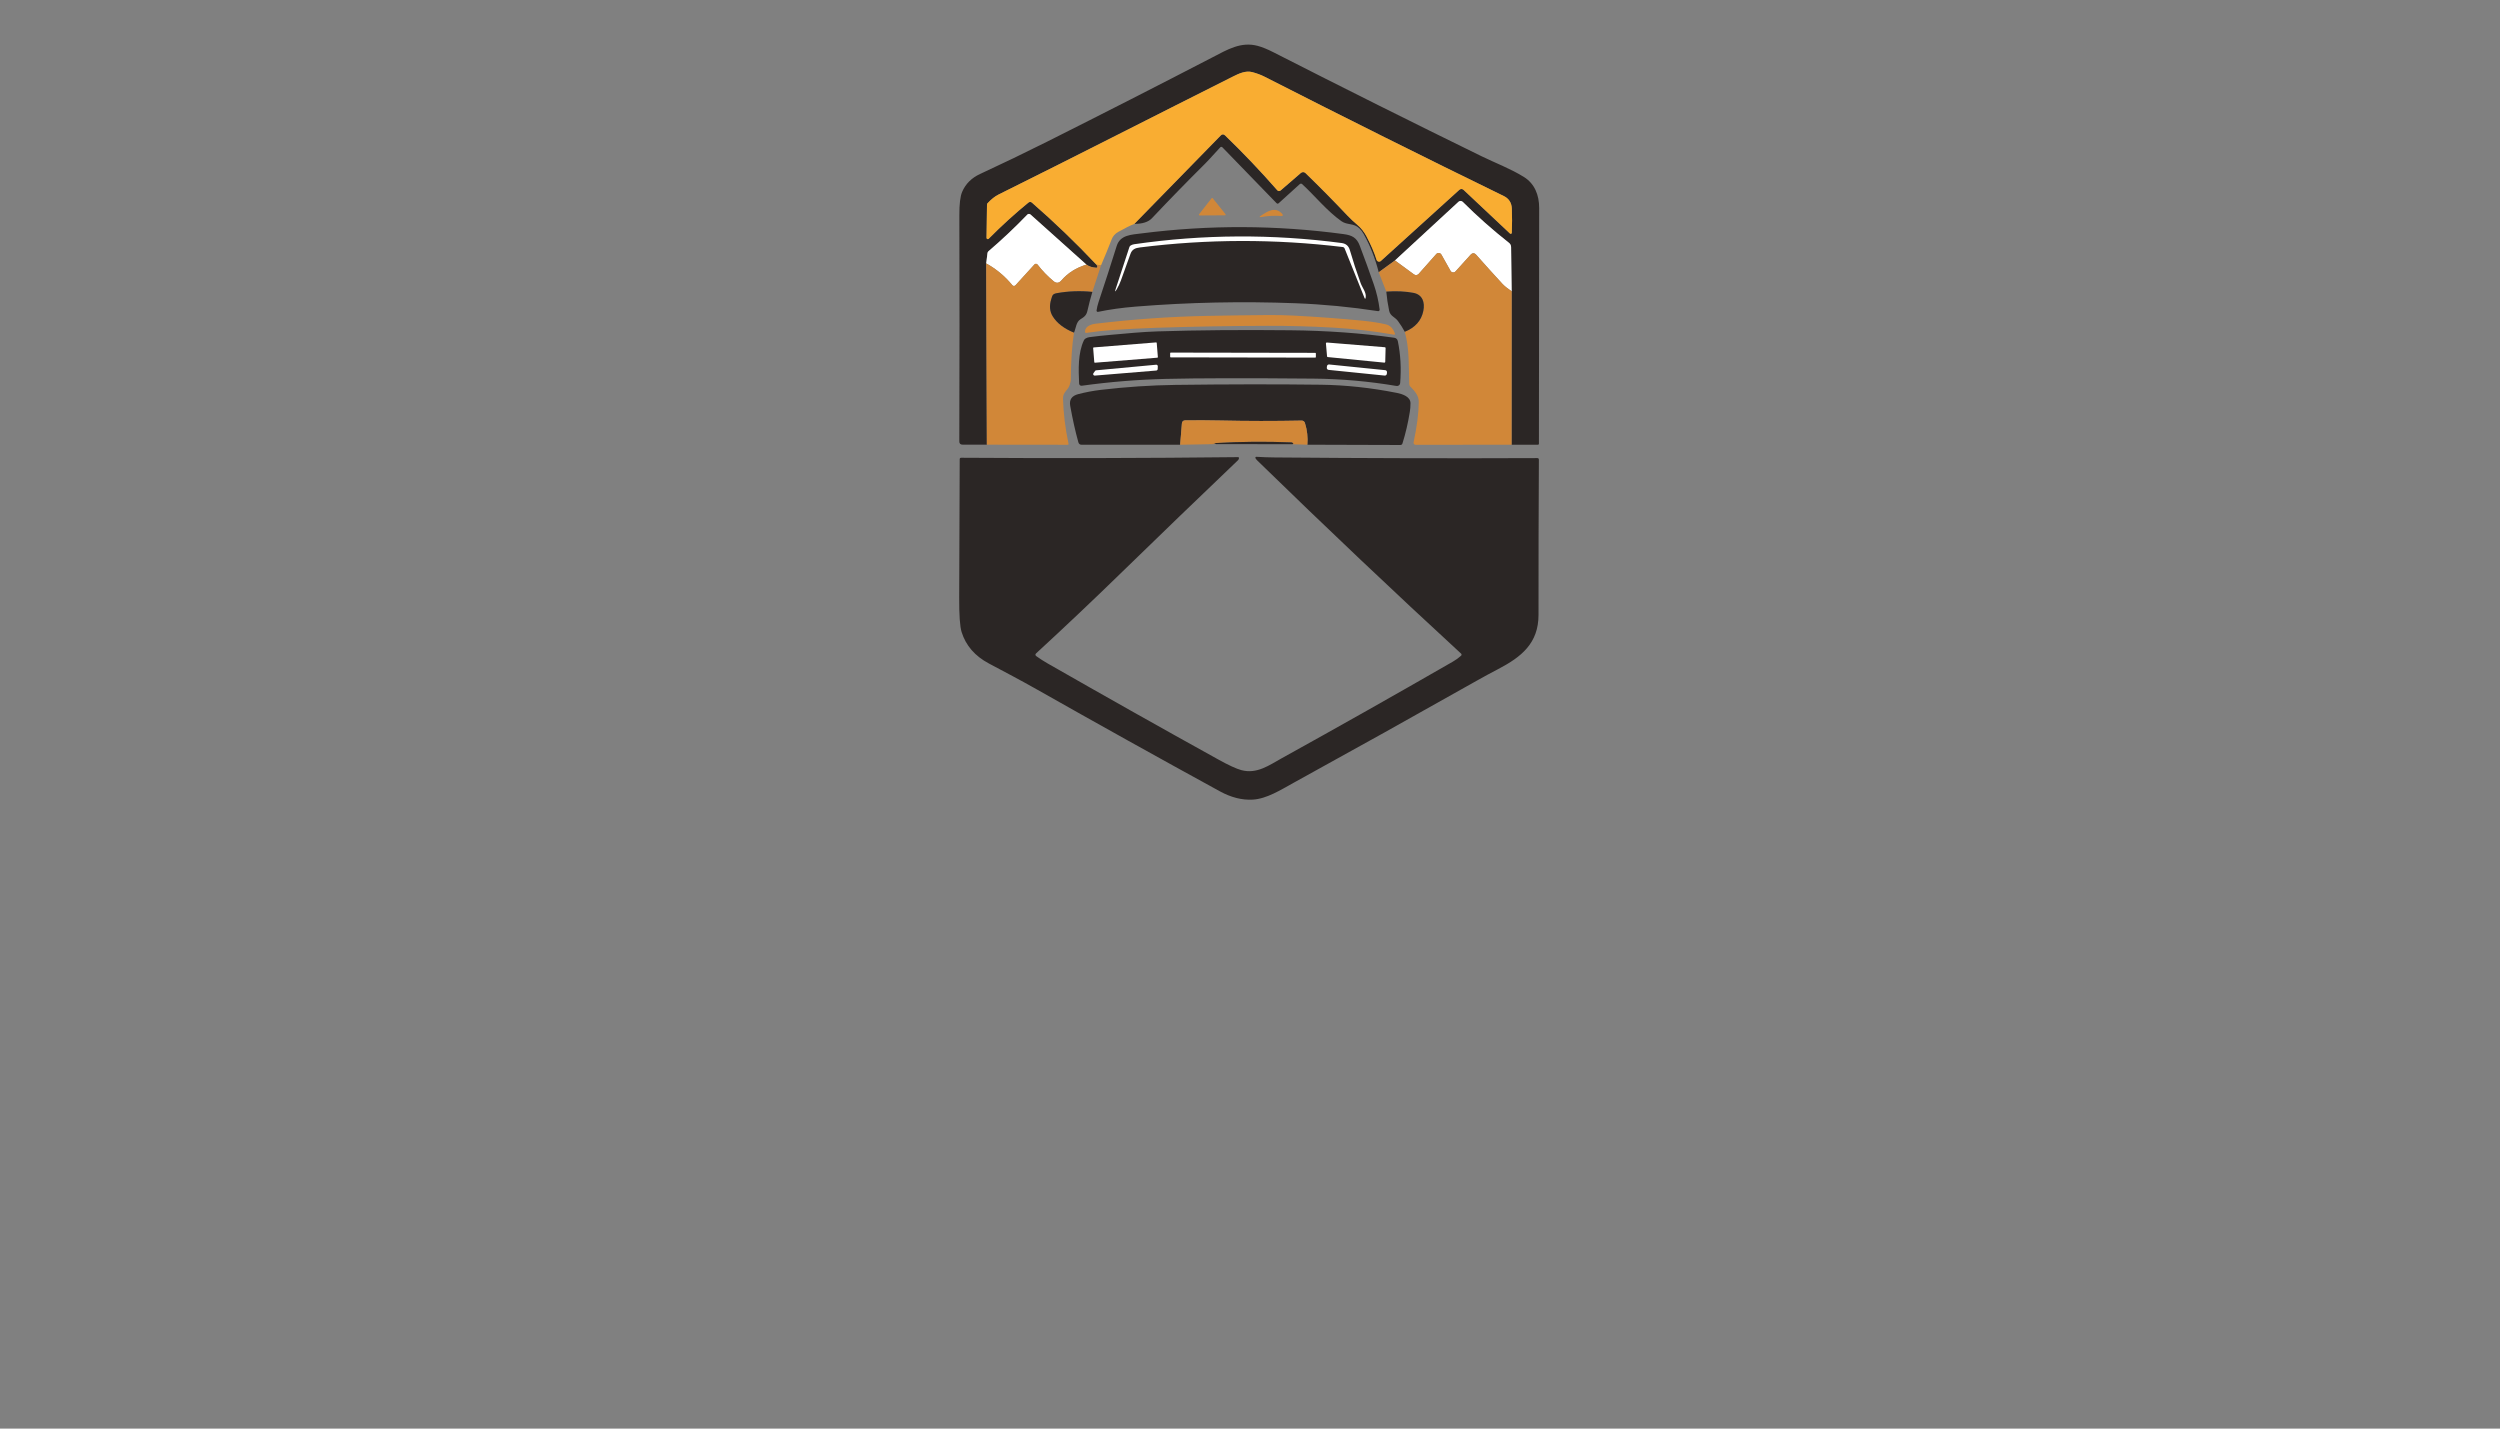 <?xml version="1.0" encoding="utf-8"?>
<svg xmlns="http://www.w3.org/2000/svg" width="490pt" height="280pt" viewBox="0 0 490 280" version="1.1" xmlns:xlink="http://www.w3.org/1999/xlink">
	<rect x="0" y="0" width="490" height="280" fill="#808080" stroke="none"/>
	<g id="surface2">
		<path d="M 296.27 87.163 L 296.287 57.104 L 296.174 48.415 C 296.169 48.1 296.021 47.803 295.771 47.606 Q 290.968 43.821 286.684 39.555 C 286.457 39.336 286.103 39.327 285.871 39.542 L 273.41 51.05 L 270.232 53.363 Q 269.165 49.214 267.255 45.823 Q 266.923 45.233 266.442 44.76 C 265.345 43.69 264.06 44.157 262.924 43.357 C 260.083 41.347 257.753 38.418 255.226 36.088 C 255.095 35.966 254.894 35.966 254.759 36.084 L 250.632 39.821 Q 250.405 40.027 250.191 39.808 L 239.587 28.872 C 239.473 28.754 239.285 28.758 239.172 28.876 C 238.158 29.93 237.222 31.062 236.186 32.093 Q 230.854 37.395 225.784 42.767 Q 224.73 43.886 222.33 43.882 L 239.259 26.555 Q 239.683 26.127 240.116 26.542 Q 245.4 31.639 250.348 37.29 C 250.514 37.483 250.803 37.5 250.995 37.334 L 254.977 33.894 C 255.239 33.671 255.628 33.68 255.873 33.92 Q 260.126 38.047 264.086 42.238 Q 264.978 43.178 266.066 44.096 Q 267.137 44.992 267.876 46.404 Q 269.174 48.878 269.808 50.919 C 269.922 51.282 270.367 51.404 270.647 51.151 L 286.033 37.203 C 286.269 36.989 286.627 36.993 286.855 37.212 L 295.955 45.77 C 296.086 45.897 296.305 45.81 296.313 45.626 Q 296.414 43.274 296.318 40.875 Q 296.248 39.157 294.722 38.414 Q 271.6 27.137 247.822 15.02 Q 246.777 14.487 245.409 14.129 C 244.137 13.797 242.791 14.435 241.694 14.985 C 226.369 22.67 211.307 30.389 195.707 38.134 Q 194.662 38.65 193.556 39.839 C 193.491 39.913 193.452 40.009 193.452 40.11 L 193.36 46.618 C 193.355 46.841 193.622 46.955 193.779 46.797 Q 197.643 42.907 201.582 39.699 C 201.778 39.542 202.058 39.542 202.25 39.708 Q 208.872 45.477 214.913 51.885 Q 215.083 52.091 215.083 52.248 Q 215.088 52.497 214.843 52.48 Q 213.737 52.418 212.942 51.863 L 201.971 42.037 C 201.791 41.88 201.52 41.889 201.359 42.059 Q 197.7 45.858 193.744 49.241 Q 193.578 49.385 193.548 49.599 L 193.294 51.627 L 193.421 87.159 L 188.657 87.15 Q 188.023 87.15 188.023 86.516 Q 188.097 63.027 188.032 42.208 Q 188.018 38.903 188.587 37.592 Q 189.592 35.258 192.088 34.104 Q 198.697 31.044 205.218 27.775 Q 221.915 19.396 237.725 11.196 C 240.531 9.745 243.219 8.106 246.515 8.993 Q 247.835 9.347 249.597 10.247 Q 270.149 20.725 290.378 30.62 C 293.022 31.914 296.034 33.042 298.678 34.681 C 300.807 36.001 301.681 38.265 301.677 40.765 Q 301.668 62.651 301.629 86.971 C 301.629 87.08 301.541 87.168 301.432 87.168 L 296.27 87.163 Z" style="fill:#2b2625;"/>
		<path d="M 222.33 43.882 Q 221.163 44.336 219.175 45.455 Q 218.257 45.971 217.907 46.867 Q 216.902 49.455 215.8 52.012 L 214.913 51.885 Q 208.872 45.477 202.25 39.708 C 202.058 39.542 201.778 39.542 201.582 39.699 Q 197.643 42.907 193.779 46.797 C 193.622 46.955 193.355 46.841 193.36 46.618 L 193.452 40.11 C 193.452 40.009 193.491 39.913 193.556 39.839 Q 194.662 38.65 195.707 38.134 C 211.307 30.389 226.369 22.67 241.694 14.985 C 242.791 14.435 244.137 13.797 245.409 14.129 Q 246.777 14.487 247.822 15.02 Q 271.6 27.137 294.722 38.414 Q 296.248 39.157 296.318 40.875 Q 296.414 43.274 296.313 45.626 C 296.305 45.81 296.086 45.897 295.955 45.77 L 286.855 37.212 C 286.627 36.993 286.269 36.989 286.033 37.203 L 270.647 51.151 C 270.367 51.404 269.922 51.282 269.808 50.919 Q 269.174 48.878 267.876 46.404 Q 267.137 44.992 266.066 44.096 Q 264.978 43.178 264.086 42.238 Q 260.126 38.047 255.873 33.92 C 255.628 33.68 255.239 33.671 254.977 33.894 L 250.995 37.334 C 250.803 37.5 250.514 37.483 250.348 37.29 Q 245.4 31.639 240.116 26.542 Q 239.683 26.127 239.259 26.555 L 222.33 43.882 Z" style="fill:#f9ad32;"/>
		<path d="M 235.011 42.002 L 237.476 38.855 C 237.533 38.785 237.642 38.785 237.694 38.855 L 240.195 41.976 C 240.269 42.068 240.203 42.203 240.085 42.203 L 235.124 42.23 C 235.006 42.23 234.941 42.094 235.011 42.002 Z" style="fill:#d18738;"/>
		<path d="M 296.287 57.104 Q 295.033 56.243 294.447 55.605 Q 291.842 52.772 289.355 49.962 Q 288.787 49.319 288.214 49.953 L 285.285 53.192 C 285.006 53.502 284.507 53.446 284.302 53.083 L 282.514 49.901 C 282.305 49.529 281.793 49.472 281.509 49.791 L 278.056 53.686 C 277.824 53.948 277.427 53.992 277.142 53.782 L 273.41 51.05 L 285.871 39.542 C 286.103 39.327 286.457 39.336 286.684 39.555 Q 290.968 43.821 295.771 47.606 C 296.021 47.803 296.169 48.1 296.174 48.415 L 296.287 57.104 Z" style="fill:#ffffff;"/>
		<path d="M 251.07 42.326 Q 249.098 42.199 247.219 42.54 Q 246.576 42.658 247.118 42.291 C 248.443 41.399 250.047 40.359 251.376 42.002 C 251.424 42.059 251.437 42.138 251.411 42.212 Q 251.336 42.409 251.196 42.352 Q 251.135 42.33 251.07 42.326 Z" style="fill:#d18738;"/>
		<path d="M 212.942 51.863 Q 209.926 52.772 208.037 54.962 Q 207.316 55.797 206.49 55.107 Q 204.729 53.647 203.365 51.863 C 203.212 51.662 202.915 51.649 202.749 51.837 L 199.033 55.915 C 198.867 56.099 198.579 56.09 198.421 55.902 Q 196.24 53.249 193.294 51.627 L 193.548 49.599 Q 193.578 49.385 193.744 49.241 Q 197.7 45.858 201.359 42.059 C 201.52 41.889 201.791 41.88 201.971 42.037 L 212.942 51.863 Z" style="fill:#ffffff;"/>
		<path d="M 223.79 45.74 Q 243.586 43.218 263.369 45.888 C 265.035 46.111 265.926 46.614 266.503 48.13 Q 267.924 51.872 269.27 55.753 Q 270.092 58.14 270.411 60.68 C 270.433 60.859 270.28 61.012 270.101 60.985 Q 262.111 59.749 253.893 59.434 Q 238.206 58.835 222.658 60.089 Q 218.554 60.422 215.219 61.125 C 215.053 61.16 214.9 61.02 214.926 60.85 Q 215.044 60.028 215.311 59.224 Q 217.208 53.542 218.877 48.2 C 219.555 46.028 221.762 45.997 223.79 45.74 Z" style="fill:#2b2625;"/>
		<path d="M 263.16 48.415 Q 243.211 46.011 223.432 48.498 C 222.532 48.611 221.893 48.856 221.574 49.756 Q 220.652 52.362 219.69 54.993 Q 219.376 55.854 218.895 56.676 Q 218.357 57.607 218.689 56.584 L 221.356 48.441 Q 221.426 48.218 221.627 48.104 Q 221.95 47.916 222.322 47.864 Q 242.516 44.944 262.959 47.632 Q 264.213 47.798 264.563 49 Q 265.503 52.226 266.691 55.504 C 267.024 56.409 267.85 57.344 267.671 58.345 Q 267.592 58.769 267.43 58.367 L 263.553 48.716 Q 263.444 48.45 263.16 48.415 Z" style="fill:#ffffff;"/>
		<path d="M 296.287 57.104 L 296.27 87.163 L 277.457 87.185 C 277.199 87.185 277.011 86.949 277.064 86.7 Q 278.052 82.08 278.078 78.784 C 278.091 77.495 277.247 76.625 276.408 75.751 Q 276.224 75.558 276.216 75.296 C 276.076 71.843 276.29 68.39 275.333 65.029 Q 278.397 63.792 278.974 60.933 C 279.306 59.281 278.834 57.747 277.029 57.401 Q 274.686 56.955 271.714 57.157 L 270.232 53.363 L 273.41 51.05 L 277.142 53.782 C 277.427 53.992 277.824 53.948 278.056 53.686 L 281.509 49.791 C 281.793 49.472 282.305 49.529 282.514 49.901 L 284.302 53.083 C 284.507 53.446 285.006 53.502 285.285 53.192 L 288.214 49.953 Q 288.787 49.319 289.355 49.962 Q 291.842 52.772 294.447 55.605 Q 295.033 56.243 296.287 57.104 Z" style="fill:#d18738;"/>
		<path d="M 212.942 51.863 Q 213.737 52.418 214.843 52.48 Q 215.088 52.497 215.083 52.248 Q 215.083 52.091 214.913 51.885 L 215.8 52.012 L 214.104 57.209 Q 210.529 56.851 207.128 57.462 C 206.28 57.615 206.263 57.917 206.04 58.647 Q 205.45 60.566 206.324 61.986 Q 207.57 64.01 210.503 65.195 Q 209.913 68.897 209.882 74.461 Q 209.882 74.702 209.672 75.418 C 209.357 76.507 208.308 76.813 208.348 78.124 Q 208.466 82.429 209.432 86.988 C 209.454 87.085 209.379 87.176 209.279 87.176 L 193.421 87.159 L 193.294 51.627 Q 196.24 53.249 198.421 55.902 C 198.579 56.09 198.867 56.099 199.033 55.915 L 202.749 51.837 C 202.915 51.649 203.212 51.662 203.365 51.863 Q 204.729 53.647 206.49 55.107 Q 207.316 55.797 208.037 54.962 Q 209.926 52.772 212.942 51.863 Z" style="fill:#d18738;"/>
		<path d="M 214.104 57.209 Q 213.545 59.08 213.147 60.876 C 212.929 61.851 212.505 62.113 211.753 62.59 C 210.909 63.123 210.892 64.329 210.503 65.195 Q 207.57 64.01 206.324 61.986 Q 205.45 60.566 206.04 58.647 C 206.263 57.917 206.28 57.615 207.128 57.462 Q 210.529 56.851 214.104 57.209 Z" style="fill:#2b2625;"/>
		<path d="M 271.714 57.157 Q 274.686 56.955 277.029 57.401 C 278.834 57.747 279.306 59.281 278.974 60.933 Q 278.397 63.792 275.333 65.029 Q 274.743 63.918 273.982 62.896 C 273.401 62.118 272.492 61.965 272.273 60.916 Q 271.88 59.036 271.714 57.157 Z" style="fill:#2b2625;"/>
		<path d="M 218.169 64.675 C 216.421 64.793 214.668 64.985 212.959 65.243 Q 212.662 65.287 212.662 64.989 C 212.653 63.98 213.86 63.551 214.681 63.455 Q 225.727 62.131 236.532 61.917 Q 242.511 61.798 248.456 61.75 Q 251.091 61.729 253.535 61.855 Q 260.786 62.24 267.098 62.865 Q 269.677 63.123 271.631 63.573 Q 272.854 63.857 273.388 65.33 Q 273.501 65.649 273.169 65.588 Q 267.181 64.539 261.132 64.203 Q 254.798 63.844 248.456 63.862 Q 237.367 63.888 226.597 64.246 Q 222.33 64.39 218.169 64.675 Z" style="fill:#d18738;"/>
		<path d="M 217.802 65.619 C 220.866 65.352 223.856 65.046 226.942 64.95 Q 238.556 64.583 252.84 64.731 Q 263.658 64.841 273.252 66.196 Q 273.855 66.283 273.978 66.882 Q 274.778 70.776 274.432 75.091 C 274.406 75.453 274.07 75.711 273.711 75.65 Q 265.647 74.282 257.416 74.208 Q 237.926 74.033 228.476 74.264 Q 220.211 74.466 212.019 75.606 C 211.757 75.641 211.521 75.445 211.508 75.182 C 211.381 72.455 211.263 69.203 212.443 66.703 Q 212.553 66.48 212.767 66.349 Q 213.13 66.134 213.523 66.082 Q 215.499 65.82 217.802 65.619 Z" style="fill:#2b2625;"/>
		<path d="M 226.941 69.982 C 226.946 70.047 226.898 70.103 226.833 70.109 L 214.607 71.093 C 214.541 71.1 214.485 71.052 214.48 70.985 L 214.258 68.223 C 214.253 68.158 214.301 68.101 214.366 68.095 L 226.592 67.112 C 226.658 67.105 226.715 67.153 226.719 67.22 L 226.941 69.982 Z" style="fill:#ffffff;"/>
		<path d="M 260.048 67.131 L 271.438 68.058 C 271.521 68.066 271.583 68.136 271.578 68.215 L 271.508 70.929 C 271.504 71.021 271.43 71.087 271.342 71.078 L 260.235 69.985 C 260.161 69.977 260.104 69.92 260.1 69.845 L 259.881 67.297 C 259.877 67.205 259.956 67.127 260.048 67.131 Z" style="fill:#ffffff;"/>
		<path d="M 257.909 69.98 C 257.91 70.042 257.858 70.095 257.796 70.093 L 229.463 70.044 C 229.398 70.042 229.35 69.994 229.35 69.93 L 229.351 69.222 C 229.35 69.159 229.403 69.107 229.465 69.108 L 257.797 69.158 C 257.862 69.159 257.91 69.207 257.911 69.272 L 257.909 69.98 Z" style="fill:#ffffff;"/>
		<path d="M 226.632 72.625 L 214.576 73.618 C 214.323 73.639 214.166 73.351 214.314 73.146 L 214.633 72.704 C 214.681 72.634 214.76 72.59 214.847 72.582 L 226.605 71.485 C 226.784 71.467 226.937 71.616 226.929 71.795 L 226.907 72.341 C 226.898 72.49 226.78 72.612 226.632 72.625 Z" style="fill:#ffffff;"/>
		<path d="M 271.822 73.266 C 271.801 73.478 271.609 73.635 271.395 73.614 L 260.402 72.497 C 260.187 72.477 260.034 72.284 260.054 72.071 L 260.084 71.784 C 260.104 71.572 260.297 71.415 260.51 71.436 L 271.503 72.553 C 271.718 72.573 271.871 72.765 271.851 72.979 L 271.822 73.266 Z" style="fill:#ffffff;"/>
		<path d="M 256.245 87.163 Q 256.428 85.017 255.764 82.893 C 255.677 82.617 255.419 82.429 255.13 82.434 Q 247.066 82.596 239.307 82.421 Q 235.806 82.346 232.323 82.386 Q 231.702 82.394 231.649 83.015 L 231.308 87.172 L 212.002 87.172 Q 211.49 87.172 211.355 86.678 Q 210.481 83.54 209.76 79.54 Q 209.436 77.739 211.329 77.25 Q 213.536 76.677 215.783 76.411 Q 223.253 75.536 230.364 75.44 Q 245.68 75.239 258.872 75.405 Q 266.193 75.501 273.781 77.009 C 274.817 77.215 276.456 77.713 276.456 79.033 Q 276.456 79.925 276.321 80.751 Q 275.805 83.964 274.887 86.901 Q 274.791 87.22 274.454 87.22 L 256.245 87.163 Z" style="fill:#2b2625;"/>
		<path d="M 256.245 87.163 L 253.347 87.067 Q 253.657 86.796 253.487 86.914 Q 253.408 86.879 253.36 86.818 Q 253.273 86.713 253.133 86.709 Q 245.632 86.407 238.215 86.84 Q 237.9 86.857 237.585 86.914 Q 237.581 86.91 237.581 86.914 Q 237.581 86.923 237.585 86.918 Q 238.088 86.822 238.319 87.045 L 231.308 87.172 L 231.649 83.015 Q 231.702 82.394 232.323 82.386 Q 235.806 82.346 239.307 82.421 Q 247.066 82.596 255.13 82.434 C 255.419 82.429 255.677 82.617 255.764 82.893 Q 256.428 85.017 256.245 87.163 Z" style="fill:#d18738;"/>
		<path d="M 253.347 87.067 L 238.319 87.045 Q 238.088 86.822 237.585 86.918 Q 237.581 86.923 237.581 86.914 Q 237.581 86.91 237.585 86.914 Q 237.9 86.857 238.215 86.84 Q 245.632 86.407 253.133 86.709 Q 253.273 86.713 253.36 86.818 Q 253.408 86.879 253.487 86.914 Q 253.657 86.796 253.347 87.067 Z" style="fill:#2b2625;"/>
		<path d="M 203.142 128.626 Q 204.178 129.369 205.314 130.021 Q 222.23 139.698 238.752 148.842 Q 241.834 150.551 243.298 150.944 C 246.362 151.77 248.766 149.974 251.284 148.58 Q 267.959 139.353 284.757 129.684 Q 285.635 129.181 286.369 128.521 C 286.492 128.412 286.492 128.22 286.374 128.11 Q 266.63 109.94 246.467 90.297 Q 246.244 90.083 246.078 89.825 C 245.995 89.694 246.091 89.524 246.248 89.532 Q 248.093 89.646 249.885 89.659 Q 276.583 89.895 301.301 89.786 Q 301.62 89.781 301.62 90.105 Q 301.537 105.115 301.55 120.509 C 301.554 126.082 298.184 128.766 293.66 131.131 Q 291.514 132.25 289.39 133.447 Q 271.259 143.684 253.491 153.458 C 251.026 154.817 248.277 156.574 245.518 156.727 Q 242.384 156.898 239.106 155.105 Q 220.897 145.135 203.177 135.1 C 200.091 133.351 196.961 131.716 193.806 130.034 Q 189.723 127.861 188.477 123.884 Q 187.979 122.293 188.001 117.152 Q 188.058 103.856 188.101 90.013 Q 188.101 89.72 188.394 89.72 Q 215.241 89.904 242.673 89.598 C 242.769 89.593 242.848 89.677 242.843 89.773 Q 242.835 90.026 242.651 90.201 Q 231.125 101.203 219.66 112.362 Q 211.547 120.265 203.107 128.032 Q 202.757 128.351 203.142 128.626 Z" style="fill:#2b2625;"/>
	</g>
	<g id="surface4">
	</g>
</svg>
